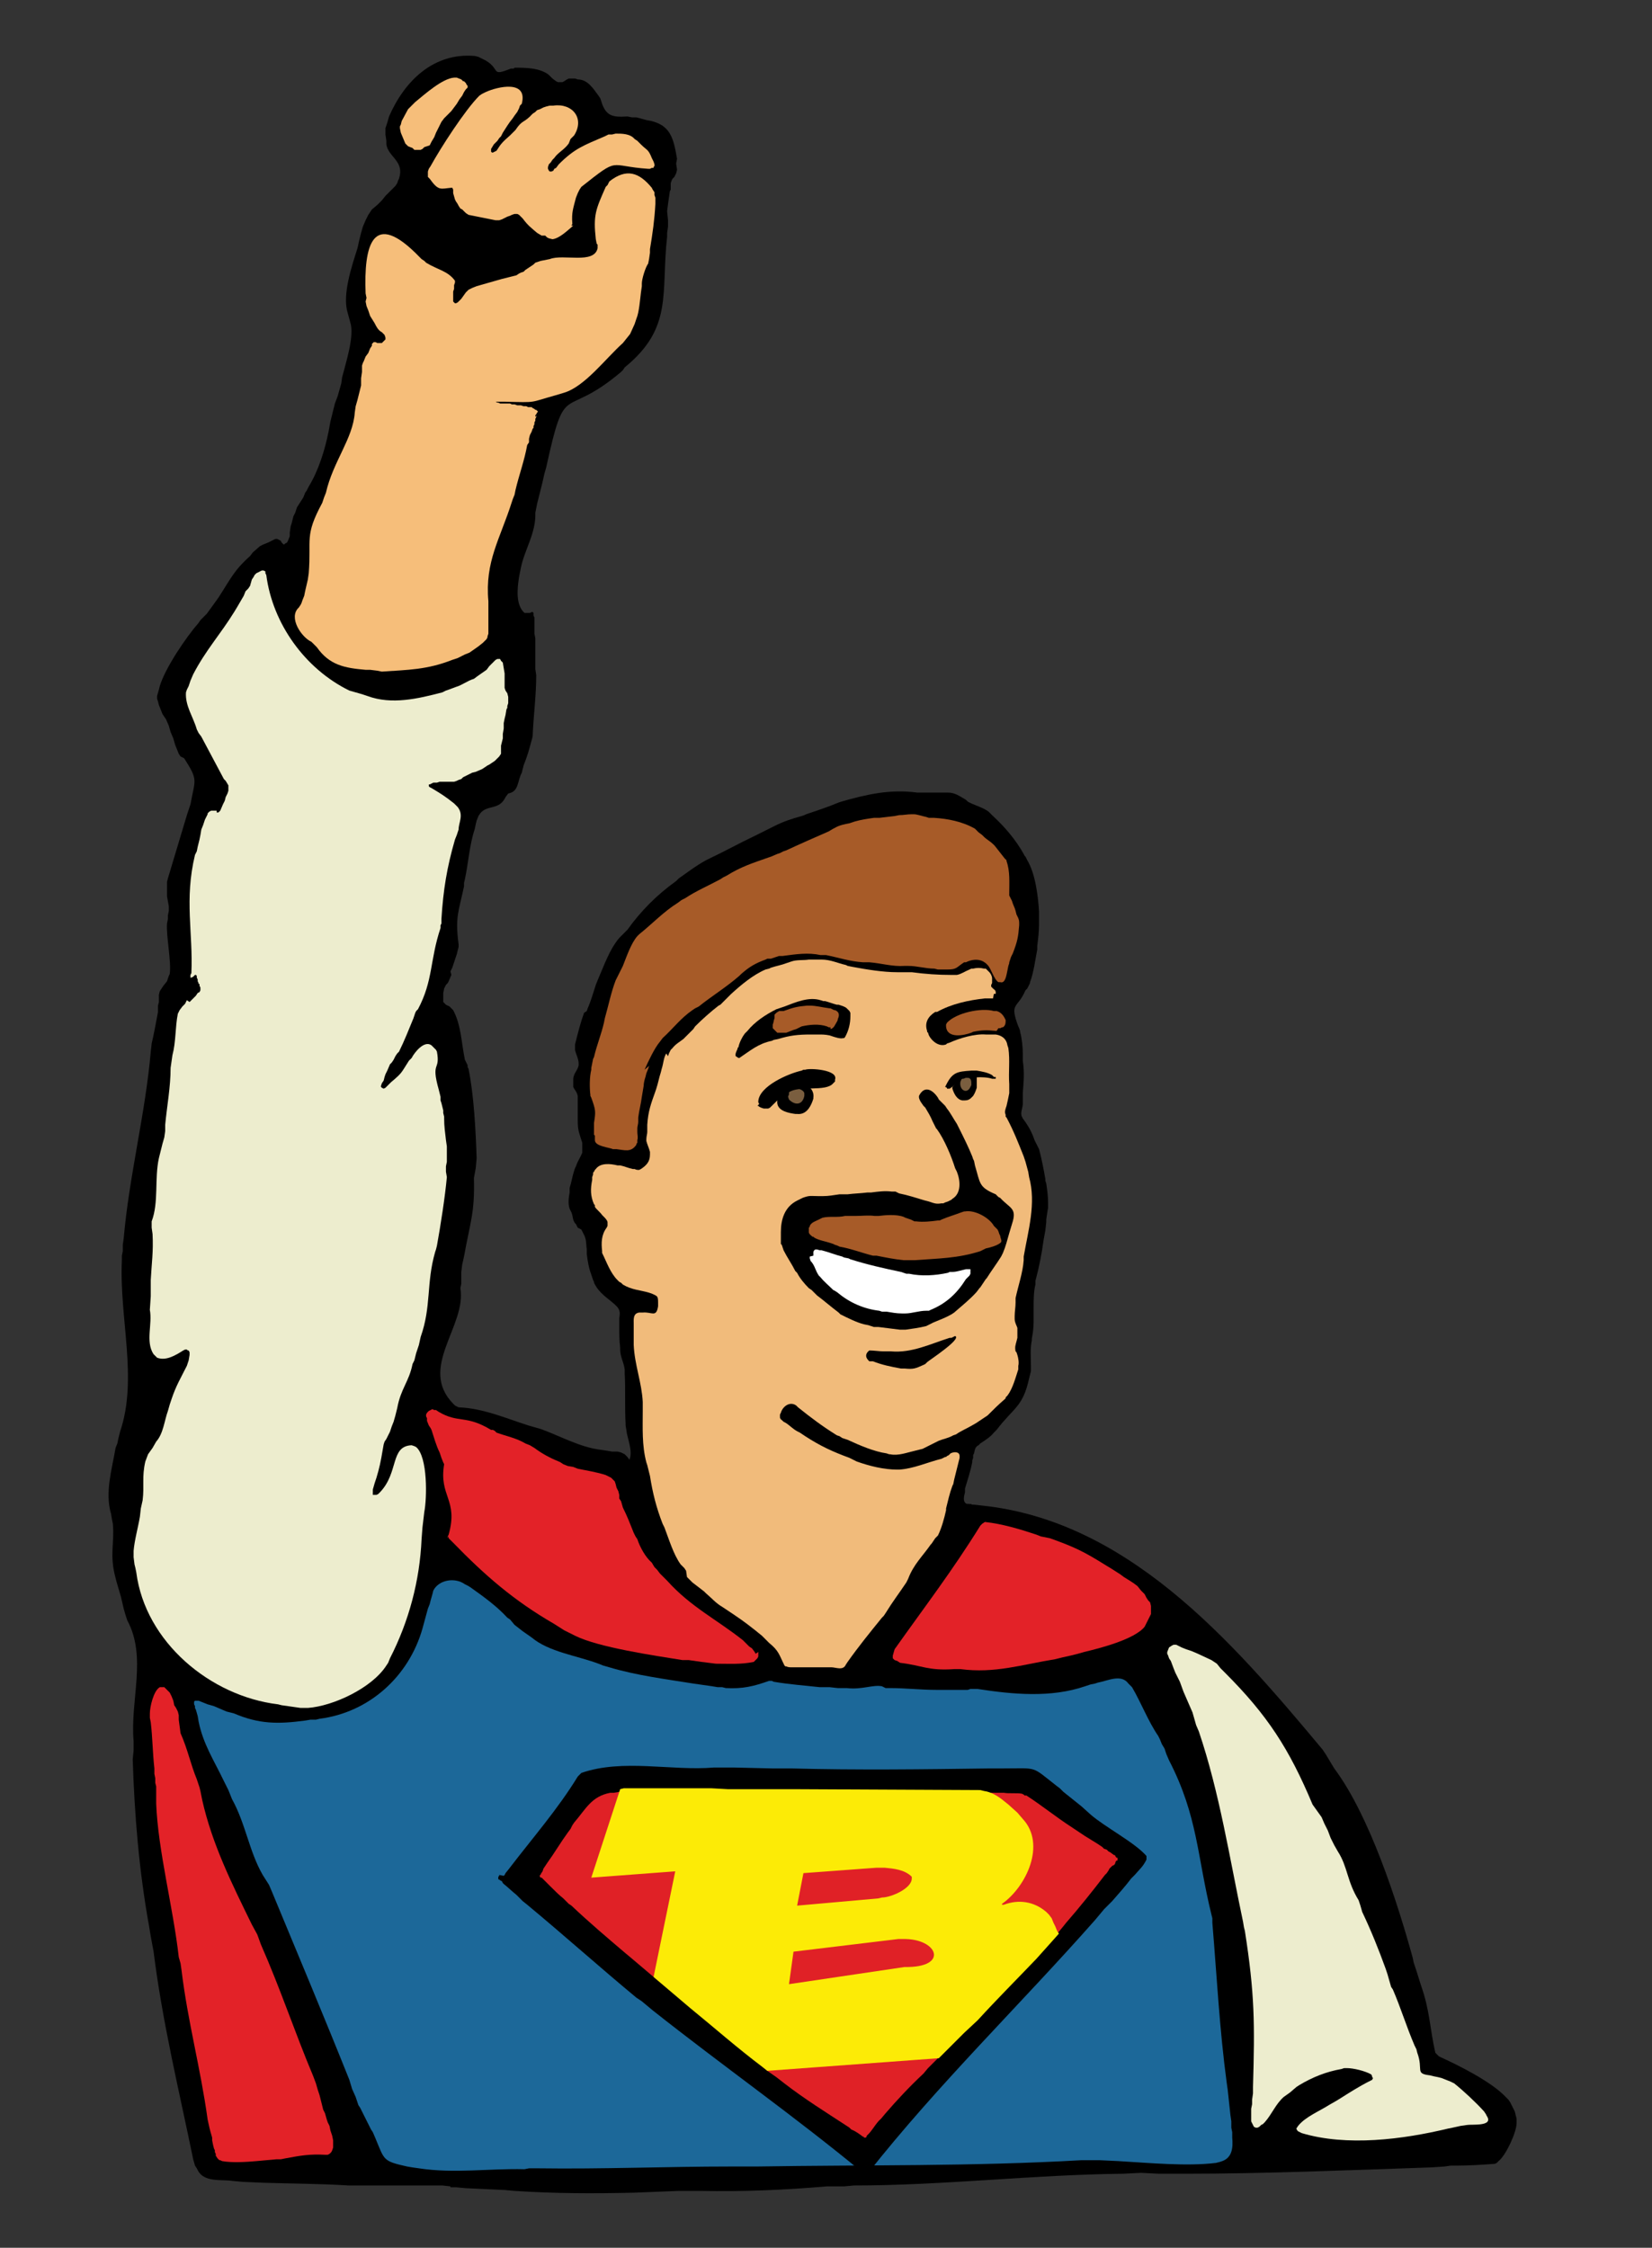 <?xml version="1.0" encoding="utf-8"?>
<!-- Generator: Adobe Illustrator 17.1.0, SVG Export Plug-In . SVG Version: 6.00 Build 0)  -->
<!DOCTYPE svg PUBLIC "-//W3C//DTD SVG 1.1//EN" "http://www.w3.org/Graphics/SVG/1.1/DTD/svg11.dtd">
<svg version="1.1" id="Layer_1" xmlns="http://www.w3.org/2000/svg" xmlns:xlink="http://www.w3.org/1999/xlink" x="0px" y="0px"
	 viewBox="0 0 183 249" enable-background="new 0 0 183 249" xml:space="preserve">
<rect x="0" y="0" width="183" height="249" fill="#333333" stroke="none"/>
<path d="M49.9,242.2l-0.9-0.1H38.6c-3.1-0.2-6.3-0.2-9.4-0.3l-2.3-0.1l-1.1-0.1c-1.3-0.2-3.2,0.2-3.9-1.2l-0.1-0.2l-0.2-0.3
	l-0.2-0.7c-1.6-7.8-3.4-15.1-4.4-23.1l-0.1-0.5l-0.2-1.1l-0.2-1.2c-1.1-6.1-1.6-12.2-1.8-18.4l0.1-1v-1c-0.4-4.6,1.5-9.3-0.7-13.4
	l-0.2-0.6l-0.2-0.7l-0.3-1.3l-0.5-1.7l-0.1-0.4c-0.7-2.6-0.1-3.8-0.3-6l-0.1-0.5l-0.1-0.6c-0.7-2.4,0.1-4.9,0.5-7.3l0.2-0.5l0.1-0.5
	l0.2-0.8c2-5.9-0.1-12.5,0.2-19v-0.5l0.1-0.5v-0.7l0.1-0.7c0.6-6.9,2.4-13.8,3-20.7l0.1-0.9l0.2-0.9l0.2-1l0.3-1.6v-0.7l0.1-0.4
	v-0.8l0.1-0.4l0.2-0.3l0.2-0.3l0.4-0.5l0.2-0.6l0.1-0.2c0.2-1.3-0.4-4.2-0.3-5.6l0.1-0.5v-0.4l0.1-0.5v-0.5l-0.2-1.1v-1.6l0.1-0.4
	c0.7-2.3,1.4-4.7,2.1-7l0.2-0.6l0.2-0.6c0.5-2.8,0.9-2.6-0.7-5.1L20,83.8l-0.2-0.3L19.6,83l-0.2-0.5l-0.2-0.7l-0.3-0.7l-0.2-0.7
	l-0.3-0.7L18,79.1l-0.2-0.5l-0.2-0.5l-0.1-0.4l-0.1-0.3v-0.3l0.2-0.7l0.1-0.4c0.6-2,2.9-5.4,4.3-7l0.2-0.3l0.7-0.7l0.8-1.1l0.5-0.7
	c1.3-2,1.7-3,3.5-4.6l0.3-0.4l0.8-0.7l0.4-0.2l0.5-0.2l0.4-0.2l0.4-0.2h0.2l0.2,0.1l0.2,0.1l0.1,0.2l0.2,0.2h0.1l0.1-0.1l0.2-0.1
	l0.1-0.2l0.2-0.5V59l0.1-0.7l0.1-0.3l0.2-0.8l0.2-0.4l0.2-0.6l0.7-1.1l0.2-0.5l0.2-0.3l0.2-0.4c1.1-1.8,1.8-4.1,2.2-6.1l0.2-1.1
	l0.5-2l0.3-0.8l0.2-0.7l0.2-0.7l0.1-0.7c0.4-1.6,1.4-4.6,0.9-6.1l-0.3-1.1c-0.6-2,0.5-5.2,1.1-7.1l0.2-0.9l0.2-0.8l0.2-0.7l0.3-0.7
	l0.3-0.6l0.4-0.6l0.6-0.5l0.5-0.5l0.4-0.5l1.1-1.1l0.2-0.3l0.1-0.3l0.1-0.2l0.1-0.4c0.3-1.6-1.3-2.1-1.5-3.4v-0.4l-0.1-0.7v-0.7
	l0.2-0.6l0.2-0.7c1.7-3.9,4.9-7.1,9.5-6.7l0.4,0.1l0.4,0.2l0.4,0.2c1.7,1,0.5,1.8,2.8,0.9h0.3L57,7.5c1.2,0,2.8,0,3.8,0.8l0.2,0.2
	l0.2,0.2L61.6,9l0.2,0.1h0.5L62.5,9l0.3-0.2l0.2-0.1h0.7l0.3,0.1c1.1,0,1.7,1,2.3,1.8l0.2,0.3l0.1,0.3c0.5,1.7,1.3,1.8,2.9,1.7
	l0.5,0.1h0.5l1.1,0.3c2.7,0.4,3,2,3.4,4.3l-0.1,0.5L75,18.8l-0.1,0.4l-0.2,0.4l-0.2,0.2l-0.1,0.2l-0.1,0.3V21l-0.1,0.2l-0.1,0.7
	l-0.1,0.7l-0.1,0.8L74,24.4v0.7l-0.1,0.7v0.4c-0.7,6.3,0.7,10.1-4.7,14.5L69,41l-0.2,0.2c-6.5,5.5-6.1,0.6-8.3,10.6l-0.2,0.7
	l-0.2,0.9l-0.5,2l-0.1,0.4l-0.2,1c0.1,2.2-1.2,4.1-1.6,6.1l-0.2,1c-0.2,1.3-0.4,3.1,0.6,4h0.6l0.2-0.1H59l0.1,0.1v0.3l0.1,0.2v1.8
	l0.1,0.5v3.4l0.1,0.7c0,2.3-0.3,4.4-0.4,6.8l-0.3,1.1l-0.2,0.7L58.3,84L58,84.8l-0.2,0.8c-0.5,0.9-0.3,2.1-1.5,2.3L56,88.3
	c-0.7,1.5-2,0.8-2.8,1.8l-0.2,0.3l-0.2,0.5l-0.1,0.4l-0.1,0.5c-0.6,1.8-0.7,3.7-1.1,5.6l-0.1,0.4v0.4c-0.6,2.8-1,3.4-0.6,6.4v0.3
	l-0.2,0.8l-0.5,1.5l-0.2,0.4L50,108l-0.3,0.7l-0.1,0.2l-0.2,0.2l-0.2,0.4l-0.1,0.5v1l0.1,0.1l0.2,0.2l0.4,0.2l0.2,0.2l0.2,0.2
	c0.9,1.7,0.9,3.6,1.3,5.5l0.1,0.2l0.2,0.4v0.2l0.1,0.2c0.6,2.9,0.8,6.9,0.9,9.9l-0.1,1.1l-0.2,1.1c0.1,3.9-0.4,4.8-1.1,8.7l-0.2,0.9
	l-0.1,0.8v1.3l-0.1,0.5c0.7,4.2-4.7,8.8-0.8,12.8l0.2,0.2l0.2,0.1l0.2,0.1c2.7,0.1,5.2,1.2,7.7,2l0.7,0.2l0.7,0.2
	c2.2,0.8,4.3,2,6.6,2.3l0.7,0.1l0.6,0.1h0.6l0.4,0.1l0.4,0.2l0.3,0.3l0.3,0.4l0.3,0.6c1.1,1.7,1.2,4.8,2.4,6.9l0.3,0.6l0.3,0.7
	c1.2,2.5,1,2.9,3.2,4.7l0.5,0.5l0.5,0.4c2.4,2,7.2,4.5,8.7,7.3l0.2,0.3l0.1,0.3l0.3,0.7l0.2,0.1c1,0.6,2.7,0.5,3.8,0.5h1
	c3,0.1,2.6,0.6,4.3-1.9l0.6-0.8l0.6-0.7l0.5-0.7L98,181c1.4-1.7,3.3-4.3,4.3-6.2l0.2-0.5l0.2-0.5c1.2-2.2,3.2-3.9,3.8-5.9l0.2-0.6
	l0.2-0.2l0.3-0.3l0.3-0.2l0.2,0.1h0.2c16.7,1.3,28.5,15,38.6,27.1l0.4,0.6l0.3,0.5l0.6,1c3.9,5.2,7,14.8,8.7,21l0.1,0.5l0.3,0.9
	l0.5,1.6c1,2.8,1,4.9,1.6,7.5l0.4,0.4c2.2,1,5.8,2.8,7.4,4.5l0.3,0.3l0.2,0.3l0.5,1l0.2,0.8v0.5c0,1-1.2,3.6-2,4.2l-0.2,0.2
	l-0.2,0.1c-1.4,0.1-2.8,0.2-4.2,0.2h-0.7l-0.7,0.1l-1.6,0.1c-8.8,0.3-18.3,0.7-27.1,0.7h-2.9l-2-0.1l-2,0.1
	c-9.9,0.1-19.9,1.3-29.8,1.3l-1.1,0.1h-1.9c-4.7,0.4-9.3,0.6-14,0.5h-2.4l-5,0.2c-4.4,0.1-8.7,0.1-13.2-0.2l-1.1-0.1l-4.3-0.2
	l-1.1-0.1H49.9"/>
<path fill="#F6BE7A" d="M47.4,19.6V19l0.1-0.3l0.2-0.3c1.1-2,3.8-6.2,5.4-7.8l0.3-0.2l0.4-0.2c1.3-0.6,4.7-1.4,4,1.3l-0.2,0.2
	L57.5,12l-0.2,0.4l-0.3,0.4l-0.2,0.3c-0.5,0.6-0.7,1-1.1,1.6l-0.2,0.4l-0.2,0.2l-0.2,0.3L54.7,16l-0.3,0.5v0.3l0.1,0.1h0.1l0.2-0.1
	l0.2-0.1c0.5-0.8,0.7-1,1.5-1.7l0.6-0.6c0.8-1.2,0.9-0.7,1.9-1.8l0.3-0.2l0.2-0.2l0.3-0.1l0.4-0.2l0.3-0.1l0.4-0.1h0.4
	c2.1-0.3,3.5,1.4,2.3,3.3l-0.2,0.2l-0.2,0.2L63,15.9c-0.5,0.7-1.2,1-1.6,1.6l-0.2,0.2l-0.2,0.3l-0.2,0.2l-0.1,0.3v0.2l0.1,0.2
	l0.1,0.1h0.2l0.2-0.1l0.1-0.2l0.2-0.1l0.3-0.4c1.8-1.8,2.8-2.1,5.1-3.1l0.4-0.2h0.4l0.4-0.1c0.7,0,1.6,0,2.1,0.6l0.3,0.2L71,16
	c0.7,0.7,0.8,0.5,1.2,1.5l0.2,0.4l0.1,0.3v0.2l-0.1,0.1v0.1h-0.2l-0.2,0.1h-0.2c-4.5-0.3-3.1-1.4-7.4,2l-0.2,0.3l-0.2,0.4l-0.2,0.5
	c-0.3,1.2-0.5,1.6-0.4,2.9l-0.1,0.2L63.5,25c-0.6,0.5-1.5,1.4-2.3,1.5l-0.4-0.1l-0.2-0.1l-0.2-0.2L60,26.1l-0.5-0.3
	c-0.7-0.6-1-0.8-1.6-1.6l-0.2-0.2l-0.2-0.2l-0.2-0.1h-0.2L57,23.7l-0.3,0.1l-0.2,0.1L56.2,24l-0.2,0.1l-0.2,0.1l-0.2,0.1l-0.3,0.1
	h-0.4c-1-0.2-2-0.4-3-0.6l-0.3-0.2l-0.2-0.2l-0.2-0.2L51,23.1l-0.2-0.3l-0.1-0.2l-0.2-0.3l-0.1-0.2l-0.2-0.7L50.2,21l-0.1-0.2H50
	c-1.2,0.1-1.4,0.4-2.4-1L47.4,19.6"/>
<path fill="#F6BE7A" d="M45.2,16.2l-0.3-0.3l-0.5-1.2l-0.1-0.5v-0.2l0.1-0.2l0.1-0.4l0.7-1.3l0.8-0.8c1.1-0.9,3-2.6,4.3-2.7h0.3
	l0.5,0.2l0.2,0.2L51.4,9l0.2,0.2l0.1,0.2l0.1,0.1v0.2l-0.2,0.2l-0.2,0.3l-0.2,0.4L50.9,11l-0.3,0.5L50,12.3l-0.8,0.8l-0.3,0.4
	l-0.2,0.4l-0.2,0.4l-0.2,0.4l-0.2,0.5l-0.3,0.5l-0.2,0.4L47,16.3l-0.2,0.2l-0.2,0.1h-0.7l-0.2-0.2L45.2,16.2"/>
<path fill="#F6BE7A" d="M33.5,66.5l0.2-0.5l0.1-0.5l0.3-1.3l0.1-0.7c0.3-3.8-0.5-4.1,1.5-7.8l0.2-0.6l0.2-0.5c0.8-3.5,3-6,3.2-8.9
	l0.1-0.7l0.2-0.7l0.2-0.8l0.2-0.8v-0.8l0.1-0.7v-0.7l0.1-0.3l0.1-0.2l0.2-0.5l0.3-0.4l0.2-0.5l0.2-0.3v-0.2l0.2-0.2h0.2l0.2,0.1h0.5
	l0.2-0.2l0.2-0.2v-0.2l-0.1-0.3l-0.3-0.3c-0.4-0.2-0.6-0.6-0.8-1L41,35l-0.2-0.6l-0.2-0.5l-0.1-0.5L40.6,33l-0.1-0.5
	c-0.2-5.2,0.7-9.5,6-4l0.2,0.2l0.3,0.2l0.2,0.2c1.3,0.8,2.4,0.9,3.2,2v0.2l-0.1,0.3V32l-0.1,0.3v1.1l0.2,0.2h0.1l0.2-0.1l0.2-0.2
	l0.2-0.2l0.5-0.7l0.3-0.3l0.4-0.2l0.5-0.2l0.7-0.2l0.7-0.2l0.7-0.2l0.7-0.2l0.8-0.2l0.8-0.2l0.3-0.2l0.2-0.1l0.3-0.1l0.2-0.2
	l0.6-0.4l0.3-0.2l0.2-0.2l0.3-0.1l0.3-0.1l0.5-0.1l0.5-0.1c1.5-0.6,4.9,0.6,5.3-1.2v-0.4L66.1,27L66,26.5c-0.3-2.7,0-3.3,1.1-5.8
	l0.2-0.2l0.2-0.4c1.9-1.5,3.3-1,4.7,0.7l0.1,0.2l0.2,0.3v0.3l0.1,0.3v0.7c-0.1,1.8-0.3,3.2-0.6,5V28l-0.1,0.7l-0.1,0.5
	c-0.3,0.4-0.7,1.7-0.7,2.2v0.3l-0.1,0.7c-0.1,0.8-0.2,2.2-0.5,2.9l-0.2,0.6L69.8,37L69,38c-1.9,1.7-4.2,4.8-6.5,5.5l-1,0.3
	c-2.9,0.8-1.9,0.8-5.6,0.7h-1l0.2,0.1h0.1l0.2,0.1h1.1l0.2,0.1h0.3l0.3,0.1h0.4l0.3,0.1h0.3l0.2,0.1h0.4l0.1,0.1l0.2,0.1l0.1,0.1
	h0.1l0.2,0.2l-0.1,0.1l-0.1,0.2l-0.1,0.1v0.2L59.4,46v0.2l-0.1,0.2v0.2l-0.1,0.2v0.2l-0.1,0.2v0.2L59,47.5l-0.1,0.3l-0.2,0.4
	l-0.1,0.4L58.6,49l-0.2,0.3c-0.3,1.7-0.9,3.3-1.3,5l-0.1,0.5l-0.2,0.5l-0.1,0.3c-1.3,4.1-3,6.6-2.6,11v3.6L54,70.5L54,70.6l-0.1,0.2
	l-0.4,0.4L53,71.6l-1,0.7l-0.5,0.2l-0.4,0.2l-0.4,0.2l-0.6,0.2c-2.8,1.1-4.9,1.1-7.8,1.3l-0.5-0.1L41,74.2h-0.5
	c-2.3-0.2-4-0.5-5.4-2.5l-0.6-0.6c-1.1-0.5-2.6-2.7-1.4-3.8l0.2-0.3l0.1-0.2L33.5,66.5"/>
<path fill="#E32228" d="M35.4,232.1l-0.2-0.6l-0.2-0.7l-0.3-0.8c-2.1-5-3.6-9.6-5.8-14.6l-0.4-1.1l-0.6-1.1
	c-2.2-4.5-4.4-8.9-5.5-13.8l-0.2-1l-0.1-0.4l-0.1-0.3l-0.2-0.6c-0.7-1.7-1-3.3-1.8-5.1l-0.2-1.5v-0.5l-0.1-0.4l-0.2-0.4l-0.2-0.3
	l-0.1-0.5l-0.2-0.5l-0.2-0.4l-0.2-0.2l-0.2-0.2l-0.2-0.2h-0.5c-0.7,0.4-1.1,2.2-1.1,2.9v0.5l0.1,0.5c0.2,1.7,0.2,3.3,0.4,5.1v0.6
	l0.1,0.5v0.5l0.1,0.4v1.9c0.2,5.2,1.9,11.6,2.5,17l0.2,0.7l0.1,0.7c0.7,5.8,2.1,10.8,2.9,16.6l0.2,0.9l0.1,0.4l0.2,0.7v0.3l0.1,0.5
	l0.1,0.4l0.1,0.2v0.2l0.1,0.2v0.2l0.2,0.3l0.2,0.2h0.1l0.2,0.1c1.1,0.2,2.7,0.1,3.8,0l1.1-0.1l1.1-0.1h0.5l0.5-0.1
	c1.6-0.3,2.7-0.5,4.4-0.4h0.3l0.2-0.1l0.2-0.2l0.1-0.2l0.1-0.3v-0.8l-0.1-0.5l-0.2-0.6l-0.1-0.5l-0.2-0.4l-0.1-0.3l-0.2-0.7
	l-0.2-0.4l-0.1-0.4L35.4,232.1"/>
<path fill="#1C6899" d="M40.1,233.9l-0.2-0.4l-0.2-0.3l-0.3-0.9l-0.4-0.9l-0.3-1c-2.8-7-5.7-13.9-8.6-20.9l-0.3-0.7l-0.7-1.1
	c-1.5-2.6-1.9-5.7-3.4-8.4l-0.4-1l-0.5-1c-1.1-2.3-2.3-4.1-2.8-6.6l-0.1-0.6l-0.2-0.7l-0.1-0.2v-0.2l-0.1-0.2v-0.3l0.1-0.1h0.4
	l0.5,0.2l0.5,0.2l0.7,0.2l0.7,0.3l0.7,0.3l0.8,0.2c2.8,1.2,4.9,1.2,7.9,0.8l0.6-0.1H35l0.4-0.1c5.5-0.7,9.9-4.7,11.4-10l0.3-1.1
	l0.3-1.1l0.2-0.5l0.1-0.4l0.2-0.7l0.1-0.4c0.6-1.2,2.4-1.5,3.5-0.7l0.4,0.2l0.3,0.2c1.4,1,2.8,2,4,3.3l0.3,0.2L57,180l0.9,0.7l1,0.7
	c1.9,1.6,5,2,7.4,2.9l0.5,0.2l0.7,0.2c3,0.9,6.2,1.3,9.3,1.8l0.7,0.1l0.7,0.1l0.7,0.1l0.6,0.1H80l0.4,0.1c1.9,0.1,3.1-0.2,4.8-0.8
	h0.3l0.2,0.1c1.8,0.3,3.3,0.4,5.1,0.6h1.1l0.9,0.1h1c1.7,0.2,2.9-0.4,3.9-0.2l0.4,0.2h0.5c1.7,0,3.4,0.2,5.1,0.2h3.5l0.3-0.1h0.8
	c3.9,0.6,8.1,1,11.9-0.3l0.6-0.2l0.5-0.1l0.3-0.1c1.1-0.2,2.6-1,3.4,0.1l0.2,0.2l0.2,0.2c1,1.7,1.8,3.8,2.9,5.4l0.2,0.4l0.2,0.5
	l0.3,0.5l0.2,0.6l0.3,0.7c3.2,6.2,3.1,10.6,4.7,17.1l0.1,0.4v0.5c0.5,6,0.8,11.9,1.6,17.8l0.1,0.7l0.3,2.8l0.1,0.7v0.7l0.1,0.5v0.6
	c0.1,1.1,0,2.2-1.1,2.6l-0.3,0.1l-0.4,0.1c-3.2,0.4-7.4,0-10.8-0.2l-2.1-0.1h-2c-12.2,0.7-23.8,0.5-36,0.7h-2.9
	c-7.1,0-14.2,0.3-21.3,0.2h-1l-0.5,0.1c-3.9-0.1-7.8,0.5-11.7-0.1l-0.7-0.1l-0.6-0.1c-2.7-0.6-2.5-0.7-3.5-3.1l-0.3-0.7l-0.2-0.3
	l-0.5-1l-0.1-0.2L40.1,233.9"/>
<path fill="#EDEDCE" d="M138.6,233.6l0.1-0.5v-0.5l0.1-0.7v-0.7c0.2-7,0.2-10.3-0.9-17.3l-0.1-0.4l-0.1-0.6
	c-1.5-7.1-2.6-14.3-4.9-21.1l-0.3-0.7l-0.2-0.7l-0.2-0.7l-1-2.3l-0.4-1.1l-0.5-1l-0.2-0.5l-0.3-0.8l-0.2-0.3l-0.1-0.3l-0.1-0.2v-0.2
	l0.2-0.5l0.3-0.2l0.2-0.1h0.3l0.2,0.1l0.4,0.2l0.5,0.2l0.6,0.2l0.7,0.3l1.5,0.7l0.6,0.4l0.4,0.5l0.5,0.5c4.7,4.7,7.1,8.4,9.7,14.6
	l0.5,0.7l0.5,0.7l0.3,0.7l0.4,0.8l0.3,0.8l0.4,0.8l0.4,0.7c1.1,1.7,1,3.3,2.3,5.4l0.2,0.6l0.2,0.7c1,2.1,1.8,4.1,2.6,6.3l0.2,0.6
	l0.2,0.7l0.2,0.7l0.2,0.3c0.9,2.1,1.5,4.1,2.4,6.2l0.2,0.4l0.1,0.4c0.7,1.9-0.3,2.3,1.4,2.5l0.4,0.1l0.5,0.1l0.4,0.1l0.5,0.2
	l0.5,0.2l0.4,0.2c1,0.8,2.4,2.1,3.3,3.1l0.2,0.3l0.1,0.2c0.8,1.2-1.7,0.9-2.2,1l-0.7,0.1l-0.9,0.2l-0.5,0.1c-5,1.2-11.2,2-16.2,0.5
	l-0.2-0.1l-0.2-0.1l-0.1-0.1l-0.1-0.2l0.2-0.3c0.8-1,2.3-1.6,3.4-2.3l0.7-0.4l0.5-0.3c1.1-0.7,2.2-1.4,3.4-2l0.2-0.1l0.1-0.2
	l-0.1-0.1v-0.1l-0.1-0.2c-0.7-0.4-2-0.7-2.7-0.7h-0.3l-0.3,0.1c-1.7,0.3-3.2,0.9-4.7,1.8l-0.3,0.2l-0.7,0.6l-0.7,0.5
	c-0.9,0.8-1.3,1.9-2.1,2.8l-0.2,0.2l-0.2,0.1l-0.2,0.2l-0.2,0.1h-0.2l-0.2-0.1l-0.1-0.2l-0.1-0.2l-0.1-0.2V233.6"/>
<path fill="#E32228" d="M98.9,183.6v-0.2l0.2-0.7c3.4-4.8,6.4-8.7,9.5-13.7l0.2-0.2l0.3-0.2c1.9,0.2,3.9,0.8,5.7,1.4l0.5,0.2l1,0.2
	c2.8,1,3.8,1.5,6.2,3l0.5,0.3l1.1,0.7l0.4,0.3l0.8,0.5l0.3,0.2l0.4,0.3l0.4,0.5l0.4,0.4l0.2,0.4l0.2,0.3l0.2,0.2l0.1,0.4v0.9l-0.5,1
	l-0.2,0.4c-1.1,1.4-5,2.4-6.7,2.8l-0.7,0.2l-0.8,0.2l-0.9,0.2l-0.8,0.2c-3.7,0.6-6.7,1.6-10.5,1.1h-0.7c-2.9,0.2-3.5-0.4-6-0.7
	l-0.3-0.2l-0.3-0.1l-0.2-0.2V183.6"/>
<path fill="#E32228" d="M49.6,170.4v-0.2l0.1-0.2c1.1-3.9-1.1-4.2-0.5-7.8l-0.1-0.2l-0.2-0.5l-0.2-0.6c-0.4-0.8-0.6-1.6-0.9-2.5
	l-0.1-0.2l-0.2-0.3l-0.2-0.5v-0.3l-0.1-0.2v-0.2l0.1-0.2l0.2-0.2l0.2-0.1l0.2-0.1l0.2,0.1h0.2l0.3,0.2c2.2,1.3,3,0.3,5.8,2h0.2
	l0.2,0.1l0.2,0.2c1.1,0.4,2.2,0.6,3.2,1.2l0.5,0.2l0.5,0.3c0.8,0.6,1.7,1.1,2.7,1.5l0.2,0.1l0.3,0.2l0.5,0.2l0.6,0.1l0.5,0.2
	c1,0.2,2.2,0.4,3.1,0.7l0.2,0.1l0.2,0.1l0.2,0.1l0.2,0.2l0.2,0.2l0.1,0.3l0.1,0.4l0.2,0.4l0.1,0.4v0.4l0.2,0.3l0.2,0.7
	c0.5,1,0.8,1.8,1.2,2.8l0.2,0.4l0.2,0.3c0.3,0.9,0.9,2,1.6,2.6l0.3,0.5l0.3,0.3l0.3,0.4l0.2,0.2l0.2,0.2l0.2,0.2l0.2,0.2
	c2.6,2.9,5.5,4.3,8.4,6.6l0.7,0.7l0.3,0.2l0.3,0.4l0.1,0.2L84,183v0.5l-0.1,0.2l-0.2,0.2l-0.2,0.2c-1.4,0.3-2.8,0.2-4.2,0.2
	l-1.6-0.2l-0.7-0.1l-0.7-0.1h-0.7c-3.1-0.5-9.3-1.4-11.9-2.7l-1.2-0.6l-1.1-0.7c-4.5-2.6-7.7-5.4-11.2-9l-0.5-0.5v-0.2L49.6,170.4"
	/>
<path fill="#EDEDCE" d="M41.5,165.6h0.2l0.2-0.1l0.2-0.2c2.1-2.2,1.1-5.1,3.5-5.2l0.3,0.1l0.2,0.1c1.3,1.1,1.2,5.7,0.9,7.2l-0.2,1.7
	l-0.1,1.3c-0.2,4.6-1.4,9.1-3.5,13.2l-0.2,0.5l-0.2,0.3c-1.6,2.5-5.9,4.5-8.7,4.7h-0.8l-0.7-0.1l-0.7-0.1l-0.7-0.1l-0.4-0.1
	c-7.5-0.9-14.7-6.9-15.7-14.6l-0.1-0.5l-0.1-0.4l-0.1-0.8v-0.7c0.1-1.2,0.5-2.6,0.7-3.8l0.1-0.9l0.2-0.9c0.2-1.6-0.1-2.6,0.3-4.3
	l0.3-0.8l0.5-0.7l0.4-0.7c0.8-0.9,0.9-2.3,1.3-3.4l0.2-0.7l0.2-0.6c0.5-1.5,1-2.3,1.7-3.7l0.2-0.6l0.1-0.6v-0.3l-0.1-0.2h-0.1
	l-0.1-0.1h-0.2l-0.2,0.1c-0.8,0.5-1.9,1.2-2.9,0.8l-0.2-0.2l-0.2-0.2c-0.9-1.4-0.1-3.3-0.4-4.9l0.1-1.5v-1.8
	c0.1-1.9,0.3-3.1,0.2-5.1l-0.1-0.7v-0.7c0.8-2.1,0.3-4.7,0.8-7l0.2-0.8l0.2-0.8l0.2-0.7l0.1-0.7v-0.7c0.2-2.1,0.6-4.2,0.6-6.3
	l0.1-0.7l0.1-0.7c0.4-1.5,0.3-3.1,0.6-4.6l0.2-0.4l0.3-0.4l0.3-0.3l0.2-0.4L21,111l0.7-0.7l0.2-0.3l0.2-0.1l0.1-0.2v-0.3l-0.1-0.2
	v-0.2L22,109v-0.1l-0.1-0.2v-0.2l-0.1-0.2v-0.2l-0.1-0.1h-0.1l-0.2,0.2l-0.2,0.1h-0.1v-0.3l0.1-0.2c0.2-4.5-0.8-8.1,0.4-13.1
	l0.2-0.4l0.1-0.5l0.2-0.8l0.1-0.5l0.1-0.6l0.2-0.5l0.2-0.6l0.2-0.4l0.1-0.2v-0.1l0.2-0.2l0.2-0.1h0.6L24,90h0.2l0.2-0.2l0.3-0.7
	l0.2-0.4l0.1-0.4l0.2-0.4l0.1-0.3v-0.6l-0.3-0.5l-0.2-0.2c-0.8-1.5-1.7-3.2-2.5-4.7L22,81.2l-0.2-0.4c-0.4-1.4-1.3-2.6-1.2-4.1
	l0.1-0.3l0.2-0.4l0.2-0.6l0.3-0.7c1.4-2.7,3-4.4,4.6-7l0.3-0.5l0.7-1.2l0.2-0.5l0.3-0.3l0.2-0.3l0.2-0.7l0.2-0.3l0.1-0.2l0.2-0.2
	l0.2-0.1l0.2-0.1l0.2-0.1h0.2l0.2,0.1v0.2l0.1,0.2c0.7,5.4,4.3,10.4,9.2,12.8l0.7,0.2l0.7,0.2l0.6,0.2c2.7,1,5.6,0.3,8.3-0.4
	l0.4-0.2l0.3-0.1l0.8-0.3c0.7-0.2,1.3-0.7,2-0.9l0.4-0.3l1-0.7l0.3-0.4l0.7-0.7l0.2-0.1h0.3l0.1,0.2l0.2,0.2l0.2,1.2v1.6l0.1,0.3
	l0.2,0.3l0.1,0.4v0.7l-0.1,0.3v0.2l-0.1,0.2L56,79.2l-0.1,0.4l-0.1,0.5v0.6l-0.1,0.6v0.5l-0.2,0.8v0.9l-0.2,0.3l-0.5,0.5l-0.3,0.2
	l-0.3,0.2L54,84.8l-0.3,0.2l-0.3,0.2l-0.7,0.3l-0.4,0.1l-1,0.5l-0.2,0.2l-0.3,0.1l-0.2,0.1l-0.3,0.1h-0.8L49,86.6h-0.3l-0.3,0.1
	h-0.4l-0.2,0.1l-0.2,0.1h-0.1v0.2l0.1,0.1l0.2,0.1c1,0.6,1.5,0.9,2.5,1.7l0.2,0.2l0.2,0.2c0.7,0.9,0.1,1.7,0.1,2.5l-0.2,0.6
	l-0.2,0.5c-0.9,3.1-1.3,5.6-1.5,8.8v0.5l-0.1,0.2v0.3c-1.2,3.6-0.8,5.8-2.5,9l-0.2,0.2l-0.1,0.2l-0.2,0.6c-0.5,1.2-1,2.5-1.6,3.7
	l-0.2,0.2l-0.2,0.3l-0.2,0.4l-0.2,0.3l-0.2,0.2l-0.3,0.7l-0.2,0.4l-0.1,0.3l-0.1,0.4l-0.2,0.3l-0.1,0.3v0.1l0.1,0.1l0.2,0.1l0.2-0.1
	l0.2-0.2l0.2-0.2l0.2-0.2c1.3-1.1,1.1-1,2-2.4l0.3-0.3c0.3-0.6,1.4-2,2.2-1.4l0.2,0.2l0.3,0.3l0.1,0.2c0.4,2.2-0.7,1,0.2,4.2
	l0.2,0.8v0.4l0.1,0.3l0.2,0.8v0.3l0.1,0.4v0.2c0,0.9,0.1,1.5,0.2,2.4l0.1,0.7v1.7l-0.1,0.5v0.6l0.1,0.6c-0.2,2.2-0.7,5.4-1.1,7.6
	l-0.1,0.4l-0.1,0.3c-1,3.5-0.4,6-1.6,9.4l-0.2,0.9l-0.3,0.9l-0.2,0.8l-0.2,0.4c-0.4,2-1.3,2.7-1.7,4.9l-0.2,0.8l-0.2,0.7l-0.2,0.5
	l-0.2,0.6l-0.2,0.4l-0.2,0.4l-0.2,0.3l-0.1,0.3c-0.2,1.1-0.3,1.9-0.6,3l-0.2,0.7l-0.2,0.6l-0.2,0.7V165.6"/>
<g>
	<path d="M68.9,164.4l0-0.1l-0.1-0.2l0-0.1l0-0.1l0-0.1c-0.4-0.7-0.9-1.2,0.3-1.6l0,0l0.1,0c1.3-0.6,0.3-2.7,0.2-3.7l-0.1-0.6l0-0.2
		c-0.1-1.8,0-3.8-0.1-5.6l0-0.1l0-0.1l0-0.2c-0.1-0.8-0.5-1.4-0.5-2.2l0-0.1l0-0.1c-0.1-0.8-0.1-1.6-0.1-2.4l0-0.1l0-0.1l0-0.1
		l0-0.1l0-0.1l0-0.2l0-0.2c0.1-0.5,0.1-0.9-0.3-1.3l-0.1-0.1l-0.1-0.1c-0.9-0.8-1.7-1.2-2.3-2.4l0-0.1l-0.1-0.2l-0.1-0.3l-0.1-0.3
		c-0.3-0.8-0.4-1.5-0.5-2.3l0-0.2l0-0.3c-0.1-0.7,0-1.1-0.4-1.8l-0.1-0.2l-0.1-0.2L64,136l-0.1-0.2l-0.1-0.2l-0.1-0.1
		c-0.3-0.4-0.2-0.7-0.4-1.2l-0.1-0.2l-0.1-0.2c-0.2-0.6-0.1-1.2,0-1.8l0-0.1l0-0.2l0-0.2c0.2-0.6,0.3-1.3,0.5-1.9l0.1-0.3l0.1-0.2
		c0.2-0.6,0.5-1,0.7-1.5l0-0.1l0-0.1l0-0.1l0-0.1l0-0.1l0-0.1l0-0.1l0-0.1l0-0.1l0-0.2c-0.3-1-0.5-1.3-0.5-2.4l0-1l0-0.5l0-0.5
		l0-0.2l0-0.2l0-0.2l0-0.2c-0.1-0.4-0.2-0.5-0.4-0.8l-0.1-0.2l0-0.2l0-0.2l0-0.2l0-0.2c0-0.7,0.5-1,0.6-1.6l0-0.1l0-0.1
		c0-0.5-0.3-1-0.4-1.5l0-0.1l0-0.1l0-0.1l0-0.1l0-0.1l0-0.1c0.3-1.2,0.6-2.4,1-3.5L65,112l0.1-0.3c0.4-0.9,0.6-1.7,0.9-2.6l0.2-0.5
		c0.7-1.6,1.3-3.4,2.4-4.7l0.1-0.1l0.1-0.1l0.1-0.1l0.3-0.3l0.3-0.3c1.5-2.1,3.3-3.9,5.4-5.4l0.1-0.1l0.1-0.1l0.1-0.1
		c1-0.7,1.9-1.4,3-2l0.2-0.1l0.2-0.1c1.7-0.8,3.3-1.7,5-2.5l0.4-0.2l0.8-0.4l0.4-0.2l0.2-0.1l0.2-0.1l0.2-0.1c1-0.5,1.9-0.8,3-1.1
		l0.3-0.1l0.2-0.1c0.9-0.3,1.8-0.6,2.6-0.9l0.5-0.2l0.5-0.2l0.3-0.1c2.8-0.8,5.4-1.4,8.4-1l0.3,0l0.2,0l0.2,0l0.3,0l0.3,0l0.3,0
		l0.3,0l0.3,0l0.6,0l0.3,0l0.3,0c0.8,0,1.3,0.4,2,0.8l0.1,0.1l0.1,0.1c0.7,0.4,1.6,0.6,2.3,1.1l0.1,0.1l0.4,0.4
		c1.3,1.2,2.5,2.6,3.4,4.2l0.1,0.2l0.1,0.1l0.1,0.2l0.1,0.2c0.9,1.5,1.2,4,1.3,5.7l0,0.4l0,0.7l0,0.3c0,0.8-0.1,1.6-0.2,2.4l0,0.2
		l0,0.2c-0.2,1-0.4,2.6-0.8,3.6l0,0.1l-0.1,0.2l-0.1,0.2l-0.1,0.2l-0.1,0.1l-0.1,0.1c-0.9,2.1-1.8,1.3-0.8,4l0.1,0.2l0.1,0.3l0,0.1
		c0.2,0.7,0.3,1.7,0.3,2.4l0,0.4l0,0.4c0.2,1.4,0.1,2.2,0,3.6l0,0.2l0,0.2l0,0.2l0,0.2l0,0.2l0,0.2c0,0.4-0.3,1-0.1,1.4l0.1,0.2
		c0.6,0.8,1,1.5,1.3,2.4l0.2,0.4l0.1,0.2l0.1,0.2l0.1,0.2c0.3,1.1,0.5,2.2,0.7,3.3l0,0.2l0.1,0.3c0.1,0.7,0.2,1.4,0.2,2.1l0,0.3
		l0,0.3l-0.1,0.6l-0.1,0.7l0,0.3l-0.1,0.9l-0.2,1.1c-0.2,1.5-0.5,3-0.9,4.5l0,0.2l0,0.2c-0.2,0.8-0.2,1.7-0.2,2.6l0,0.3l0,0.6l0,0.1
		c0,0.9,0,1.4-0.2,2.4l0,0.1l0,0.1c-0.2,0.9-0.1,1.9-0.1,2.8l0,0.2l0,0.2l0,0.2l-0.1,0.4l-0.1,0.4c-0.7,3.2-1.7,3.2-3.6,5.7
		l-0.1,0.1l-0.2,0.2c-0.4,0.5-0.9,0.8-1.5,1.2l-0.1,0.1l-0.1,0.1c-0.4,0.2-0.4,0.5-0.5,0.9l-0.1,0.2l0,0.2l0,0.1l-0.1,0.3l0,0.2
		c-0.2,1-0.5,1.9-0.8,2.9l0,0.2l0,0.2c-0.1,0.4-0.3,1.1,0.2,1.3l0.1,0l0.1,0l0.5,0.1c0.7,0.1,0.7-0.1,1.3,0.5l0,0.1
		c0.2,0.2,0,0.6-0.2,0.8l-0.1,0.2l-0.1,0.1l-0.1,0.1l-0.1,0.1l-0.1,0.1c-0.6,0.4-0.6,0.6-1,1.2l-0.1,0.2l-0.1,0.2
		c-0.6,1.1-1.3,2.3-2,3.3l-0.1,0.1l-0.1,0.2l-0.2,0.3l-0.2,0.3c-0.8,1.2-1.7,2.6-2.6,3.7l-0.2,0.3L101,179c-0.8,1-1.7,2.1-2.3,3.2
		l-0.1,0.2l-0.1,0.2l-0.1,0.2l0,0.1l0,0.1l0,0l0,0l0,0.2l0,0.2c-0.4,1.6-1,2.8-2.8,2.9l-0.2,0l-0.5,0c-2,0-3.9-0.2-5.9-0.3l-0.3,0
		l-0.3,0c-1.4-0.1-3-0.1-4.2-1l-0.2-0.1l-0.2-0.2l-0.2-0.2l0.1-0.1l0.1-0.1l0.1-0.1c0.8-1.3,0.5-2.4-0.8-3.2l-0.1-0.1l-0.1-0.1
		c-1.9-1.2-3.7-2.3-5.4-3.8l-0.2-0.1l-0.2-0.1l-0.2-0.1l-0.1-0.1l-0.2-0.1c-1-0.7-1.4-1.2-2.2-2.1l-0.3-0.4
		c-0.6-0.7-1.4-1.3-1.9-2.1l-0.2-0.2l-0.2-0.3l-0.2-0.3l-0.1-0.3c-0.7-1.4-1.2-2.9-1.8-4.3l-0.1-0.1l0-0.1
		C69.1,165.7,69,165.1,68.9,164.4L68.9,164.4l0-0.1l0-0.1"/>
	<path fill="#F1BB7B" d="M110,110.6L110,110.6l-0.1,0l-0.1,0l-0.1,0l-0.2,0l-0.2,0l-0.2,0c-1.8,0.2-3.7,0.6-5.3,1.5l-0.1,0l-0.1,0
		c-0.8,0.5-1.2,1.2-0.9,2.1l0,0.1l0.1,0.1l0.1,0.3c0.3,0.6,1.1,1.3,1.9,1l0.1-0.1l0.3-0.1c1.1-0.5,2.8-1,4-0.9l0.4,0l0.2,0l0.2,0
		l0.2,0l0.1,0c0.7,0.1,1.2,0.5,1.3,1.2l0.1,0.3c0.2,1.4,0,2.6,0.1,4l0,0.2l0,0.2l0,0.2l0,0.2l0,0.2c-0.1,0.5-0.2,1-0.3,1.4l-0.1,0.3
		c-0.1,0.4-0.1,0.4,0,0.7l0,0.1l0,0.1l0.1,0.1c0.8,1.5,1.3,2.8,1.9,4.3l0.1,0.3l0.1,0.3l0.3,1.1l0.1,0.6c0.8,2.9-0.1,5.9-0.6,8.8
		l0,0.2l0,0.2c-0.1,1.4-0.6,2.8-0.9,4.2l0,0.2l0,0.2l0,0.1c0,0.5-0.1,1-0.1,1.5l0,0.2l0,0.1c0,0.4,0.2,0.7,0.3,1l0,0.1l0,0.1l0,0.1
		l0,0.2l0,0.2l0,0.2l0,0.2l-0.1,0.4c-0.1,0.4-0.2,0.6-0.1,1.1l0.1,0.1l0.1,0.3c0.1,0.3,0.2,0.9,0.1,1.2l0,0.2l0,0.1l0,0.1
		c-0.3,0.9-0.6,2.1-1.2,2.9l-0.1,0.1l-0.1,0.1l0,0.1l-0.1,0.1c-0.7,0.6-1.2,1.1-1.9,1.8l-0.3,0.2l-0.3,0.2l-0.3,0.2
		c-0.7,0.5-1.6,0.9-2.3,1.3l-0.3,0.2l-0.3,0.1c-0.5,0.3-1.1,0.4-1.6,0.6l-0.2,0.1l-0.2,0.1l-0.6,0.3l-0.2,0.1l-0.2,0.1l-0.2,0.1
		l-0.2,0.1l-0.4,0.1l-0.4,0.1c-0.9,0.2-1.9,0.6-2.8,0.4l-0.1,0l-0.3-0.1c-1.4-0.2-3-0.9-4.3-1.5l-0.3-0.1l-0.3-0.1l-0.3-0.2
		l-0.3-0.1c-1.6-1-2.8-1.9-4.3-3.1l-0.1-0.1l-0.1-0.1c-0.7-0.5-1.5,0.1-1.7,0.8l-0.1,0.2l0,0.1l0,0.1l0,0.1l0,0l0,0
		c0,0.2,0.2,0.3,0.3,0.4l0.1,0.1l0.2,0.1c0.5,0.3,0.8,0.7,1.4,1l0.2,0.1l0.3,0.2l0.3,0.2c1.7,1.1,3,1.7,4.9,2.4l0.2,0.1l0.2,0.1
		l0.2,0.1l0.2,0.1c1.4,0.5,3,0.9,4.5,0.9l0.1,0l0.1,0c1.6-0.1,3.1-0.8,4.7-1.2l0.2-0.1l0.2-0.1l0.1,0l0.1-0.1l0.2-0.1l0.1-0.1
		l0.1-0.1c0.4-0.2,1-0.2,1,0.3l0,0.1l0,0.1c-0.2,0.8-0.4,1.6-0.6,2.4l-0.1,0.5l-0.1,0.2c-0.3,0.8-0.5,1.7-0.7,2.5l0,0.1l0,0.1
		c-0.2,0.9-0.5,2-0.9,2.8l-0.1,0.1l-0.1,0.1l-0.1,0.1l-0.4,0.6l-0.1,0.1c-0.9,1.3-1.9,2.2-2.5,3.8l-0.1,0.2l-0.1,0.2
		c-0.8,1.2-1.5,2.1-2.3,3.4l-0.2,0.3l-0.1,0.1l-0.1,0.1c-1.3,1.6-2.6,3.2-3.8,4.9l-0.2,0.3c-0.3,0.7-1.1,0.3-1.6,0.3l-0.2,0l-0.2,0
		l-0.2,0l-0.2,0l-0.1,0l-0.1,0l-0.3,0l-0.3,0l-0.1,0l-0.2,0l-0.3,0l-0.3,0l-0.1,0c-0.4,0-0.7,0-1.1,0l-0.5,0l-0.2,0
		c-0.2,0-0.4,0-0.6-0.1l-0.1,0l-0.1-0.1l0,0c-0.6-1.2-0.6-1.6-1.7-2.5l-0.2-0.2l-0.2-0.2l-0.2-0.2l-0.2-0.2c-1.1-0.9-2-1.6-3.2-2.4
		l-0.6-0.4l-0.3-0.2l-0.3-0.2c-0.7-0.4-1.2-1-1.8-1.5l-0.1-0.1l-0.1-0.1c-0.4-0.3-0.9-0.7-1.3-1l-0.2-0.2l-0.2-0.2l-0.2-0.2L76,174
		l-0.2-0.3l-0.2-0.2l-0.2-0.2c-0.8-1.1-1.3-2.8-1.8-4.1l-0.1-0.2l-0.1-0.2c-0.7-1.8-1.1-3.4-1.4-5.3l-0.1-0.4l-0.1-0.4l-0.1-0.4
		l-0.1-0.3c-0.5-1.9-0.4-3.8-0.4-5.7l0-0.5l0-0.5c-0.1-2.1-0.9-4.1-1-6.3l0-0.3l0-0.3l0-0.3l0-0.3l0-0.3l0-0.3l0-0.3l0-0.2
		c0-0.5-0.1-1.2,0.6-1.3l0.2,0l0.2,0c1-0.1,1.5,0.6,1.7-0.7l0-0.1l0-0.1l0-0.2c0-0.8-0.1-0.7-0.7-1l-0.3-0.1c-1-0.3-1.9-0.3-2.9-0.9
		l-0.1-0.1l-0.1-0.1l-0.2-0.1l-0.1-0.1l-0.1-0.1c-0.8-0.8-1.2-2-1.7-3l0-0.1l0-0.1c-0.1-0.9-0.1-1.8,0.5-2.6l0.1-0.2l0-0.1l0-0.1
		l0-0.1l0-0.1c0-0.2-0.3-0.5-0.4-0.6l-0.1-0.1l-0.1-0.1c-0.2-0.3-0.6-0.6-0.8-0.9l0-0.1l0-0.1l-0.1-0.1c-0.4-0.9-0.4-1.7-0.2-2.7
		l0-0.1l0-0.2l0.1-0.3l0-0.1l0-0.1l0.1-0.1l0.1-0.2l0.1-0.1c0.5-0.7,1.6-0.6,2.4-0.4l0.1,0l0.1,0l0.1,0c0.5,0.1,0.9,0.3,1.4,0.4
		l0.1,0l0.1,0c0.2,0.1,0.3,0.1,0.5,0.1l0,0l0,0l0,0l0.2-0.1c0.6-0.4,1-0.8,1-1.6l0-0.2l0-0.1c-0.1-0.4-0.3-0.8-0.4-1.2l0-0.1l0-0.1
		c0-0.3,0.1-0.6,0.1-0.8l0-0.3l0-0.1l0-0.1l0-0.1l0-0.2c0.1-1.5,0.4-2.3,0.9-3.7l0.1-0.3c0.2-0.6,0.3-1.2,0.5-1.8l0.1-0.4
		c0.2-0.6,0.2-1.2,0.5-1.7L74,117l0.1-0.3l0.1-0.2l0.1-0.2l0.1-0.1l0.1-0.1c0.3-0.4,0.8-0.7,1.2-1l0.1-0.1l0.1-0.1
		c0.2-0.2,0.4-0.4,0.6-0.6l0.1-0.1l0.2-0.2l0.2-0.3c0.8-0.8,1.7-1.6,2.6-2.3l0.2-0.1l0.1-0.1l0.1-0.1l0.1-0.1l0.1-0.1l0.2-0.2
		l0.4-0.4l0.2-0.2c1.1-1,2.4-2.1,3.8-2.7l0.4-0.1l0.2-0.1c0.6-0.2,1.2-0.3,1.7-0.5l0.3-0.1l0.3-0.1c0.6-0.2,1.3-0.1,1.9-0.2l0.2,0
		l0.5,0l0.3,0l0.2,0l0.2,0c1,0,1.8,0.4,2.7,0.6l0.2,0.1l0.5,0.1c1.6,0.3,3.4,0.6,5,0.6l0.6,0l0.3,0l0.3,0l0.2,0l0.2,0
		c1.5,0.2,2.9,0.3,4.4,0.3l0.2,0l0.2,0l0.2,0c0.5-0.1,0.9-0.4,1.4-0.6l0.2-0.1l0.2,0c0.4-0.1,0.8-0.1,1.2,0l0.1,0l0.1,0l0.1,0.1
		l0.1,0.1l0.2,0.2c0.1,0.1,0.3,0.4,0.3,0.7l0,0.1l0,0.1l0,0.2l0,0.1l-0.1,0.2l0,0.2l0.1,0.1l0,0l0.1,0.1c0.1,0.1,0.3,0.2,0.3,0.4
		l0,0.2l0,0l0,0l0,0l0,0l0,0l0,0l0,0l0,0l-0.1,0l-0.1,0L110,110.6L110,110.6L110,110.6"/>
	<path d="M86.1,122L86.1,122l0,0.2c0.1,0.9,1.3,1.1,2,1.2l0.1,0l0.1,0c0.9,0.1,1.4-0.6,1.7-1.4l0.1-0.3l0-0.1
		c0.1-0.6-0.3-1.4-1.1-1.3l-0.1,0l-0.2,0c-1.1,0.1-1.8,0.6-2.6,1.4L86.1,122L86.1,122L86.1,122"/>
	<path fill="#7A5E3F" d="M87.4,121.8L87.4,121.8c0.7,0.7,1.5,0.6,1.7-0.4l0-0.1l0-0.1l0-0.1c-0.1-0.4-0.8-0.6-1.2-0.5l-0.1,0l-0.1,0
		l-0.1,0c-0.1,0.1-0.2,0.2-0.2,0.4l0,0.1l0,0.1c0,0.1-0.1,0.2-0.1,0.3l0,0L87.4,121.8L87.4,121.8"/>
	<path d="M81.8,117.2L81.8,117.2L81.8,117.2l0.1,0l0,0c1.2-0.8,2.1-1.6,3.6-1.9l0.2-0.1l0.5-0.1c1.3-0.4,2.2-0.5,3.6-0.5l0.3,0
		l0.3,0l0.1,0l0.1,0l0.1,0c0.4,0,0.7,0,1.2,0.1l0.3,0.1c0.3,0.1,0.9,0.3,1.2,0.2l0.1,0l0.1-0.1c0.4-0.7,0.6-1.5,0.6-2.3l0-0.2l0-0.2
		l-0.1-0.2l-0.1-0.1l-0.1-0.1l-0.1-0.1c-0.2-0.2-0.6-0.3-0.9-0.4l-0.1,0l-0.1,0c-0.4-0.1-0.9-0.3-1.3-0.4l-0.2,0l-0.3-0.1
		c-1.3-0.4-2.7,0.2-4,0.7l-0.3,0.1l-0.3,0.1l-0.3,0.1c-1.2,0.6-2.4,1.4-3.2,2.4l-0.1,0.1l-0.1,0.1l-0.1,0.1c-0.3,0.4-0.6,1-0.7,1.5
		l-0.1,0.1l0,0.1c-0.1,0.2-0.3,0.6-0.2,0.8L81.8,117.2L81.8,117.2L81.8,117.2L81.8,117.2"/>
	<path fill="#A75B28" d="M92,113.8L92,113.8l-0.2,0l-0.2-0.1c-0.9-0.3-1.9-0.2-2.8,0l-0.2,0.1l-0.2,0.1l-0.2,0.1
		c-0.4,0.1-0.8,0.3-1.1,0.4l-0.2,0l-0.1,0l-0.1,0l-0.1,0l-0.1,0l-0.1,0l-0.1,0l-0.1,0l-0.1,0l-0.1-0.1l-0.1-0.1l-0.2-0.2l-0.1-0.1
		l0-0.1l0,0l0-0.1l0-0.1l0-0.1c0.1-0.2,0.1-0.5,0.2-0.7l0-0.1l0-0.2l0-0.1l0,0l0,0l0,0l0,0l0,0l0.1-0.1l0.1-0.1
		c0.1-0.1,0.2-0.1,0.3-0.2l0.1,0l0.1,0l0.1,0l0.1,0l0.1,0c1.1-0.4,1.5-0.5,2.6-0.6l0.2,0l0.1,0c0.7,0,1.4,0.2,2.2,0.3l0.1,0l0.2,0.1
		l0.2,0.1l0.1,0c0.5,0.2,0.5,0.6,0.3,1l0,0.1l-0.1,0.2c-0.2,0.3-0.3,0.7-0.7,0.8l0,0L92,113.8L92,113.8"/>
	<path fill="#A75B28" d="M110.6,113.9l0.1,0l0.1,0l0.2-0.1l0.1,0c0.3-0.2,0.3-0.5,0.3-0.8l-0.1-0.2c-0.2-0.4-0.5-0.7-0.9-0.8l-0.1,0
		l-0.1,0l-0.1,0c-1.4-0.4-4.2,0.2-5.2,1.3l-0.1,0.2l0,0.1l0,0.1c0.1,1.4,2,1,2.8,0.7l0.2-0.1c1-0.2,1.5-0.2,2.5-0.1l0.1,0
		L110.6,113.9L110.6,113.9"/>
	<path d="M104.7,120.4l0.1-0.2c0.7-1.4,1.2-1.5,2.8-1.6l0.2,0l0.2,0l0.2,0c0.6,0.1,1.2,0.2,1.7,0.5l0.1,0.1l0.1,0.1l0.1,0l0.1,0
		l0,0.1l0,0l0,0.1l0,0l0,0l0,0l0,0l-0.1,0l-0.1,0l-0.1,0l-0.1,0c-0.9-0.3-2.8-0.2-3.6,0.3l-0.3,0.2c-0.3,0.2-0.5,0.4-0.8,0.6l0,0
		l0,0l0,0l-0.1,0l0,0l-0.1,0l0,0l0,0l-0.1,0l0,0l0-0.1l0,0L104.7,120.4L104.7,120.4L104.7,120.4"/>
	<path d="M105.5,120.4l0,0.1l0,0.1c0.2,0.6,0.5,1.2,1.1,1.3l0.1,0l0.1,0l0.1,0c0.3,0,0.5-0.1,0.7-0.3l0.1-0.1l0.1-0.1
		c0.2-0.3,0.3-0.6,0.4-0.9l0-0.1l0-0.3l0-0.1l0-0.1l0-0.1l0-0.1l0-0.1l0-0.1l0-0.1l0-0.1l0-0.1l0,0l0,0l0,0c-0.1,0-0.5,0.1-0.6,0.1
		l-0.3,0.1l-0.1,0C106.5,119.5,105.9,119.9,105.5,120.4L105.5,120.4L105.5,120.4L105.5,120.4"/>
	<path fill="#7A5E3F" d="M106.4,119.8L106.4,119.8L106.4,119.8c-0.2,0.9,0.7,1.5,1.1,0.6l0.1-0.2l0-0.1c0-0.3,0-0.7-0.4-0.7l-0.2,0
		c-0.1,0-0.2,0.1-0.3,0.1l-0.1,0l0,0c-0.1,0.1-0.1,0-0.1,0.1L106.4,119.8L106.4,119.8L106.4,119.8"/>
	<path d="M105.4,148.2L105.4,148.2l-0.1,0l-0.1,0c-2.2,0.7-4.2,1.7-6.5,1.5l-0.2,0l-0.4,0l-0.2,0c-0.5,0-1.1-0.1-1.6-0.1l0,0l0,0
		c-0.4,0.3-0.5,0.7-0.1,1.1l0.1,0.1l0,0l0.1,0l0.1,0l0.1,0l0.1,0c1,0.4,2,0.6,3.1,0.8l0.2,0l0.2,0c1,0.1,1.2,0,2.1-0.4l0.2-0.1
		l0.1-0.1l0.1-0.1c0.2-0.2,3.9-2.6,3.1-2.9l0,0L105.4,148.2L105.4,148.2"/>
	<path d="M86.5,137.4l0,0.1l0,0.1l0,0.2l0.1,0.1l0.1,0.3l0.1,0.3c0.4,0.8,0.9,1.5,1.3,2.3l0.1,0.1l0.1,0.1c0.3,0.6,0.8,1.2,1.3,1.7
		l0.3,0.2l0.2,0.2l0.2,0.2l0.2,0.2c0.8,0.6,1.6,1.3,2.4,1.9l0.1,0.1l0.1,0.1c0.8,0.4,1.8,0.9,2.6,1.1l0.5,0.1l0.3,0.1l0.3,0.1l0.3,0
		l0.2,0c0.8,0.1,1.6,0.2,2.4,0.3l0.3,0l0.3,0c0.7-0.1,1.5-0.2,2.3-0.4l0.2-0.1l0.2-0.1l0.2-0.1l0.2-0.1c0.7-0.3,1.3-0.5,2-0.9
		l0.3-0.2c0.8-0.7,1.8-1.5,2.5-2.3l0.3-0.4l0.1-0.1l0.4-0.6l0.2-0.3l0.1-0.1c0.5-0.8,1.1-1.6,1.6-2.4l0.1-0.2l0.1-0.2
		c0.3-0.7,0.5-1.5,0.7-2.2l0.3-1c0.6-1.8-0.2-1.7-1.3-2.9l-0.2-0.1l-0.1-0.1l-0.1-0.1l-0.1-0.1c-1.9-0.8-1.7-1.2-2.3-3.2l-0.1-0.5
		l-0.1-0.2l-0.1-0.3c-0.4-1-1-2.2-1.5-3.2l-0.1-0.2l-0.1-0.2c-0.4-0.6-0.7-1.2-1.1-1.7l-0.2-0.3l-0.2-0.2l-0.1-0.1l-0.1-0.1
		l-0.1-0.1l-0.1-0.1l-0.1-0.1l-0.1-0.2c-0.6-0.9-1.5-1.4-2.1-0.2l0,0.1l0,0.1c0.1,0.4,0.3,0.6,0.5,0.9l0.1,0.1l0.1,0.1
		c0.3,0.5,0.6,1,0.8,1.5l0.1,0.2l0.1,0.2l0.1,0.2l0.1,0.2l0.1,0.1c0.8,1.1,1.6,3,2,4.3l0.1,0.2l0.1,0.2c0.4,1,0.5,2.4-0.5,3
		l-0.1,0.1l-0.2,0.1l-0.2,0.1l-0.3,0.1l-0.2,0.1l-0.1,0l-0.1,0c-0.6,0.1-0.8,0-1.4-0.2l-0.4-0.1c-1-0.3-1.9-0.6-2.9-0.8l-0.2-0.1
		l-0.2-0.1l-0.2,0l-0.2,0c-0.8-0.1-1.5,0-2.3,0.1l-0.2,0l-0.2,0c-0.8,0.1-1.4,0.1-2.2,0.2l-0.1,0l-0.1,0l-0.1,0l-0.1,0l-0.2,0
		l-0.3,0c-0.7,0.1-1.2,0.2-1.8,0.2l-0.4,0l-0.2,0c-0.8,0-0.9-0.1-1.7,0.2l-0.2,0.1l-0.4,0.2c-1.4,0.7-1.8,2.1-1.8,3.5l0,0.1l0,0.1
		l0,0.1L86.5,137.4"/>
	<path fill="#FFFFFF" d="M89.7,139.2l0,0.1l0,0.1l0.1,0.3l0.1,0.1c0.4,0.5,0.4,0.9,0.8,1.5l0.1,0.1l0.1,0.1c0.4,0.5,0.9,0.9,1.4,1.4
		l0.2,0.1l0.3,0.2c1.3,1.1,2.9,1.8,4.6,2l0.3,0.1l0.1,0l0.1,0l0.2,0l0.1,0c0.6,0.1,1.1,0.2,1.7,0.2l0.2,0l0.2,0
		c0.7,0,1.5-0.3,2.3-0.3l0.1,0l0.2,0l0.2-0.1c1.7-0.7,2.9-1.8,3.9-3.4l0.1-0.1l0.1-0.1l0.1-0.1l0.1-0.1l0.1-0.2l0-0.1l0-0.1l0-0.1
		l0-0.1l0-0.1l0,0l0,0l0,0l-0.1,0l-0.1,0l-0.1,0l-0.2,0c-0.5,0.1-1,0.3-1.5,0.3l-0.1,0l-0.2,0l-0.2,0.1c-1.4,0.3-2.9,0.4-4.3,0.1
		l-0.3,0l-0.3-0.1l-0.3-0.1c-1.9-0.4-3.7-0.8-5.6-1.4l-0.2-0.1l-0.5-0.1l-0.2-0.1c-0.8-0.2-1.5-0.5-2.3-0.7l-0.1,0l-0.1,0
		c-0.3-0.1-0.6-0.2-0.7,0.2l0,0.1l0,0.2l0,0.1L89.7,139.2"/>
	<path fill="#A75B28" d="M89.6,136.1L89.6,136.1l0-0.1l0.1-0.1l0-0.1c0.2-0.4,0.6-0.5,1-0.7l0.2-0.1l0.2-0.1c0.8-0.2,1.7,0,2.5-0.2
		l0.6,0l0.3,0l0.1,0l0.1,0c0.8,0,1.5-0.1,2.2,0l0.2,0l0.2,0c0.8-0.1,2-0.2,2.8,0.1l0.2,0.1l0.6,0.2l0.2,0.1l0.2,0.1l0.2,0
		c0.7,0.1,1.7,0,2.4-0.1l0.2,0l0.2-0.1c0.7-0.3,1.4-0.5,2.2-0.8l0.3-0.1l0.1,0c1.1-0.2,2.7,0.7,3.2,1.6l0.2,0.2l0.1,0.1l0.1,0.1
		l0.1,0.2l0.1,0.3l0.1,0.2c0,0.2,0.2,0.5,0.1,0.7l-0.1,0.1c-0.4,0.3-1.1,0.5-1.6,0.6l-0.2,0.1l-0.2,0.1l-0.2,0.1
		c-2.5,0.8-4.6,0.8-7.3,1l-0.4,0l-0.2,0l-0.2,0l-0.4,0c-1-0.1-2-0.3-3-0.5l-0.2,0l-0.2,0c-1.2-0.3-2.5-0.8-3.7-1l-0.2-0.1l-0.3-0.1
		l-0.2-0.1l-0.3-0.1c-0.6-0.2-1.3-0.3-1.8-0.6l-0.1-0.1l-0.1,0c-0.1-0.1-0.4-0.3-0.4-0.5l0-0.1l0-0.1L89.6,136.1L89.6,136.1"/>
	<path fill="#A75B28" d="M65.8,125.7l0-0.1l0-0.2l0-0.2l0-0.2l0-0.4l0-0.2c0.2-1.3,0.2-1.4-0.3-2.8l-0.1-0.2l0-0.1
		c-0.1-0.8-0.1-2,0.1-2.8l0-0.2l0.1-0.5l0.1-0.5l0.1-0.2c0.3-1.3,0.8-2.5,1.1-3.8l0.1-0.5c0.4-1.4,0.7-2.9,1.2-4.2l0.1-0.2l0.3-0.6
		l0.1-0.2l0.1-0.2l0.1-0.2L69,107c0.4-1,0.9-2.5,1.6-3.3l0.1-0.1l0.1-0.1c1.5-1.2,2.7-2.5,4.3-3.5l0.4-0.3l0.2-0.1l0.2-0.1
		c1.2-0.8,2.6-1.4,3.9-2.1l0.3-0.2l0.4-0.2c1.6-1,2.9-1.4,4.6-2l0.3-0.1l0.7-0.3l0.3-0.1l0.2-0.1l0.2-0.1l0.3-0.1
		c1.5-0.7,3.1-1.4,4.7-2.1l0.5-0.3l0.2-0.1c0.5-0.3,1.1-0.4,1.6-0.5l0.3-0.1l0.3-0.1c0.7-0.2,1.4-0.3,2.1-0.4l0.3,0l0.3,0l1.7-0.2
		l0.5-0.1c0.5,0,0.9-0.1,1.4-0.1l0.1,0l0.1,0c0.4,0,0.9,0.2,1.4,0.3l0.3,0.1l0.3,0l0.3,0c1.5,0.1,3.1,0.4,4.5,1.2l0.2,0.2l0.2,0.2
		l0.4,0.3l0.1,0.1l0.1,0.1c0.3,0.3,0.7,0.5,1,0.8l0.1,0.1l0.1,0.1c0.3,0.4,0.8,1,1.1,1.4l0.1,0.1l0.1,0.1l0,0.1
		c0.4,1.1,0.3,2.4,0.3,3.6l0,0.1l0,0.1l0.1,0.2l0.1,0.2l0.1,0.2c0.1,0.4,0.3,0.7,0.4,1.1l0.1,0.4l0.1,0.2c0.1,0.2,0.2,0.4,0.2,0.7
		l0,0.1l0,0.1l0,0.1c-0.1,1.3-0.2,1.8-0.7,3.1l-0.1,0.2l-0.1,0.2l-0.2,0.6l0,0.1l-0.1,0.3l-0.1,0.5c-0.1,0.4-0.2,1.5-0.8,1.3l-0.1,0
		l-0.1,0c-0.5-0.3-0.8-1.5-1.2-1.9l-0.1-0.1l-0.1-0.1l-0.3-0.2c-0.6-0.3-1.3-0.2-1.9,0.1l-0.1,0l-0.1,0c-0.9,0.6-0.8,0.8-1.9,0.8
		l-0.3,0l-0.3,0l-0.2,0l-0.2,0l-0.4-0.1c-1,0-1.9-0.3-2.9-0.3l-0.2,0l-0.2,0c-1.3,0.1-2.6-0.3-3.9-0.4l-0.1,0l-0.2,0l-0.2,0l-0.2,0
		c-1.5-0.1-2.6-0.5-4.1-0.8l-0.3,0l-0.3,0c-1.4-0.3-2.7-0.1-4.2,0.1l-0.2,0l-0.2,0l-0.3,0.1l-0.3,0.1l-0.3,0.1l-0.2,0l-0.2,0
		l-0.2,0.1c-1.1,0.4-1.8,0.8-2.7,1.6l-0.1,0.1l-0.1,0.1c-1.5,1.3-3,2.2-4.5,3.4l-0.2,0.1l-0.2,0.1l-0.3,0.2c-1.3,0.9-2.1,2-3.3,3.1
		l-0.3,0.4c-0.6,0.7-1.3,2.2-1.7,3.1L72,118l-0.1,0.1l-0.1,0.3l-0.2,0.5l-0.1,0.4c-0.1,0.3-0.2,0.7-0.2,1l-0.1,0.6l-0.1,0.6
		c-0.1,0.8-0.3,1.5-0.4,2.3l0,0.1l0,0.3l0,0.1c0,0.2-0.1,0.5-0.1,0.7l0,0.2l0,0.2c0,0.3,0.1,0.6,0,0.9l0,0.1l0,0.2l-0.1,0.1l0,0.1
		c-0.6,0.9-1.3,0.6-2.2,0.5l-0.2,0l-0.2,0c-0.4-0.2-2-0.3-2-1l0-0.1l0-0.2l0-0.1l0-0.1L65.8,125.7"/>
	<path d="M84.1,122.3L84.1,122.3l-0.1-0.2l0-0.1c0.1-1.7,3.4-3.1,4.8-3.4l0.2-0.1l0.2,0c0.5-0.2,3.7,0,3.3,1.1l0,0.1l0,0.1l-0.1,0.1
		l-0.1,0.1c-0.8,1-3.8,0.2-4.9,1l-0.2,0.1l-0.2,0.1l-0.2,0.1c-0.5,0.4-0.9,0.8-1.4,1.3l-0.1,0.1l-0.2,0.1l-0.1,0l-0.1,0l-0.1,0
		l-0.1,0l-0.1,0l-0.3-0.1l-0.2-0.1l-0.1-0.1l-0.1,0L84.1,122.3L84.1,122.3"/>
</g>
<g>
	<path d="M55.8,207.8l0.1-0.1l0.1-0.2l0.4-0.5c2.6-3.4,5.4-6.6,7.6-10.2l0.2-0.2l0.2-0.2c4.6-1.6,10-0.2,14.7-0.6l2.2,0l4.2,0.1l1,0
		l1.1,0c7.3,0.2,14.8,0.1,22.1,0l1.5,0c3.8,0,3-0.3,5.8,1.9l0.4,0.3l0.4,0.4l0.5,0.4l0.5,0.4l1,0.8l1,0.9c1.6,1.4,4.9,3.1,6.2,4.6
		l0,0.2l0,0.2c-0.4,0.8-0.7,1-1.3,1.7l-0.2,0.2l-0.2,0.2c-0.6,0.8-1.4,1.7-2.1,2.5l-0.9,0.9l-0.5,0.6l-0.5,0.6
		c-8.3,9.4-17.4,18.2-25.2,28.1l-0.2,0.1l-0.1,0l-0.1-0.1l-0.1-0.1c-7.5-6.2-15.6-11.9-23.3-18l-0.6-0.5l-0.6-0.5l-0.6-0.4
		c-4.1-3.4-8-6.9-12.1-10.3l-0.5-0.4l-0.4-0.4l-0.3-0.3c-0.5-0.4-0.9-0.8-1.4-1.2l-0.1-0.1l-0.1-0.2l-0.2-0.1l-0.1-0.1l-0.1,0l0-0.1
		l0-0.2l0.1-0.1l0-0.1L55.8,207.8"/>
	<path fill="#E02126" d="M117.2,214.1l0.5-0.6l0.4-0.5c1.4-1.6,3-3.6,4.3-5.3l0.2-0.2l0.2-0.3l0.1-0.2l0.2-0.2l0.1-0.1l0.2-0.1
		l0.1-0.1l0.1-0.3l0.1-0.1l0.1,0l0-0.1l0-0.1l0-0.1l-0.1,0l-0.1-0.1l-0.1-0.2l-0.1,0l-0.4-0.3l-0.2-0.1l-0.2-0.2l-0.3-0.1l-0.2-0.2
		l-0.6-0.4l-1.3-0.8l-1.5-1c-1.7-1.1-3.3-2.4-5-3.5l-0.2,0l-0.1-0.1l-0.2-0.1c-0.5-0.1-1.5,0-2-0.1l-0.4,0l-0.5,0
		c-5.8-0.1-11.8-0.1-17.6-0.1l-1.6-0.1l-1.6,0l-1.7,0l-19.2,0.1l-0.6,0.1l-0.4,0c-2.1,0.4-2.7,1.8-4,3.3l-0.2,0.3l-0.2,0.4l-0.3,0.4
		c-0.8,1.1-1.5,2.3-2.3,3.4l-0.2,0.3l-0.2,0.3l-0.1,0.3l-0.2,0.3l0,0.1l-0.1,0l0,0.2l0.1,0.1l0.1,0l0.1,0.1l0.1,0.1l0.3,0.3l0.2,0.2
		l0.2,0.2c0.4,0.4,1.1,1.1,1.5,1.4l0.4,0.4l0.2,0.2l0.3,0.2c1.9,1.8,3.9,3.5,5.9,5.2l0.6,0.5l1.3,1.1l1.3,1.1L85,229.4l1,0.7
		l0.9,0.7c2.2,1.7,4.6,3.2,6.9,4.7l0.3,0.2l0.2,0.2c0.5,0.2,0.9,0.5,1.3,0.8l0.1,0l0,0.1l0.1,0l0.1,0l0.1-0.1l0-0.1
		c0.6-0.5,1-1.4,1.6-1.9l0.5-0.6c1.3-1.5,2.7-3,4.2-4.4l0.5-0.6l1.2-1.2L117.2,214.1z"/>
	<path fill="#FCEB06" d="M117.1,213.9l-0.2-0.5l-0.2-0.4l-0.2-0.5l-0.3-0.4l-0.3-0.3c-1.4-1.2-3.1-1.4-4.7-0.8l-0.1,0l-0.1,0l0-0.1
		c2.7-1.9,4.9-6.6,2.3-9.4l-0.6-0.7l-1-0.9l-0.5-0.4c-0.6-0.5-1.4-1-2.2-1.1l-0.4-0.1l-20.8-0.1l-1.8,0l-5.4,0l-1.8-0.1l-0.8,0
		l-1.6,0c-2.1,0-4.2,0-6.3,0l-0.5,0l-0.5,0l-0.4,0.1l-3.2,9.8l9.3-0.7L72.4,219l4,3.4c2.7,2.2,5.3,4.5,8.1,6.6l0.5,0.4l19-1.4
		l1.4-1.4l1.4-1.4l1.5-1.4c2.1-2.3,4.3-4.5,6.5-6.8l1.7-1.9l0.8-0.9L117.1,213.9z M89,207.5l8.1-0.6l0.5,0l0.4,0c1,0.1,2.2,0.2,3,1
		l0,0.1l0,0.1c0,1.1-2.3,2.1-3.3,2.1l-0.4,0.1l-9,0.8L89,207.5z M100.2,217.9l-12.8,1.9l0.5-3.6l11.6-1.4l0.5,0
		C103.9,214.7,105.2,218,100.2,217.9z"/>
</g>
</svg>
